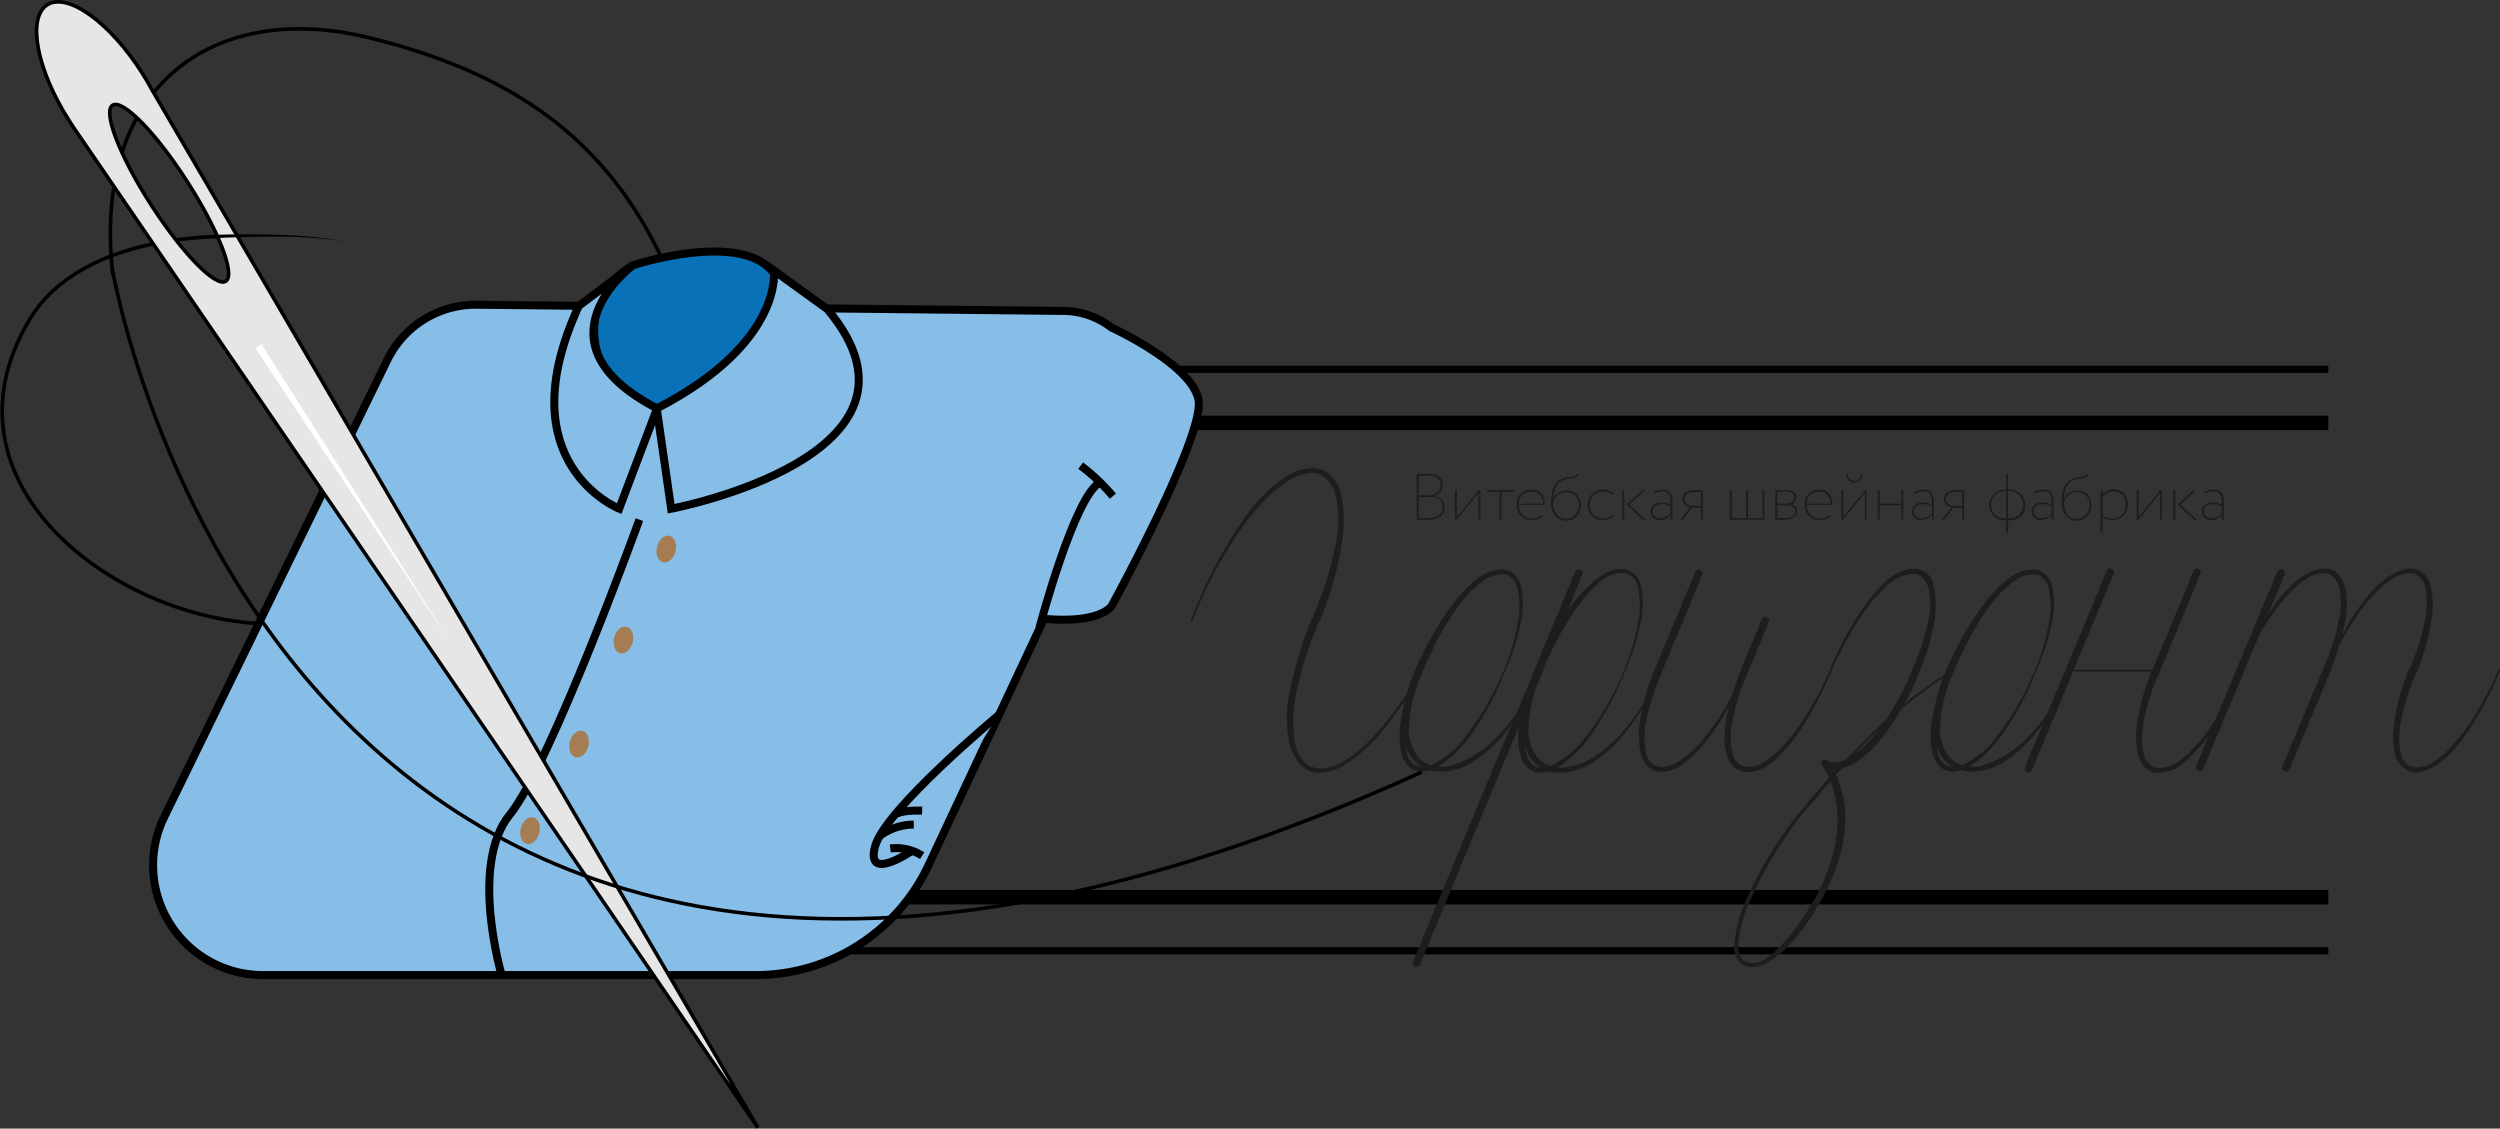 <svg id="Слой_1" data-name="Слой 1"
	xmlns="http://www.w3.org/2000/svg" viewBox="0 0 346.15 156.27">
	<rect x="0" y="0" width="346.15" height="156.27" fill="#333333" stroke="none"/>
	<defs>
		<style>.cls-1,.cls-3,.cls-4,.cls-5{fill:none;}.cls-1,.cls-3,.cls-4,.cls-5,.cls-6,.cls-7,.cls-9{stroke:#000;stroke-miterlimit:10;}.cls-1,.cls-9{stroke-width:0.5px;}.cls-2{fill:#1d1d1b;}.cls-4{stroke-width:2px;}.cls-5,.cls-6,.cls-7{stroke-width:1.11px;}.cls-6{fill:#87bee8;}.cls-7{fill:#0871b8;}.cls-8{fill:#a67c52;}.cls-9{fill:#e6e6e6;}.cls-10{fill:#fff;}</style>
	</defs>
	<path class="cls-1" d="M80,199.37c-3-26.08,13.82-38.17,35.43-32.89,22.33,5.46,35.26,16.14,42.83,35.8,8.89,23.06-31.32,43.32-53,45.26s-51.12-18.06-36.81-42c7.32-12.23,27-11.55,28.8-11.56" transform="translate(-64.37 -161.27)"/>
	<path class="cls-2" d="M260.52,226.88h1.6q2,0,2,1.56a1.51,1.51,0,0,1-1.36,1.5v0c1,.1,1.62.64,1.62,1.54,0,1.2-.88,1.76-2.23,1.76h-1.61Zm.27.25v2.71h1.42a1.77,1.77,0,0,0,1.15-.38,1.24,1.24,0,0,0,.47-1c0-.89-.57-1.34-1.72-1.34Zm0,3V233h1.34c1.25,0,2-.51,2-1.53s-.7-1.38-1.94-1.38Z" transform="translate(-64.37 -161.27)"/>
	<path class="cls-2" d="M266.09,233.22h-.26v-4.08h.26v3.71l3-3.71h.26v4.08h-.26v-3.71Z" transform="translate(-64.37 -161.27)"/>
	<path class="cls-2" d="M270.25,229.4v-.26H274v.26h-1.73v3.82H272V229.4Z" transform="translate(-64.37 -161.27)"/>
	<path class="cls-2" d="M278,232.69a1.94,1.94,0,0,1-1.48.61,2.11,2.11,0,0,1-1.54-.58,2,2,0,0,1-.6-1.54,2.15,2.15,0,0,1,.53-1.52,1.88,1.88,0,0,1,1.49-.6,1.75,1.75,0,0,1,1.82,1.83c0,.08,0,.17,0,.28h-3.54a1.76,1.76,0,0,0,1.87,1.89,1.82,1.82,0,0,0,1.38-.56ZM274.65,231H278a1.51,1.51,0,0,0-1.6-1.65A1.65,1.65,0,0,0,274.65,231Z" transform="translate(-64.37 -161.27)"/>
	<path class="cls-2" d="M282.9,227a1.09,1.09,0,0,1-.86.5,4.49,4.49,0,0,0-1.34.3c-.78.32-1.21,1.2-1.29,2.62h0a1.76,1.76,0,0,1,.73-.89,2.12,2.12,0,0,1,1.16-.34,1.89,1.89,0,0,1,1.44.57,2.28,2.28,0,0,1-.07,3,1.93,1.93,0,0,1-1.44.6,1.88,1.88,0,0,1-1.52-.66,2.73,2.73,0,0,1-.57-1.83c0-1.79.49-2.88,1.47-3.29a3.33,3.33,0,0,1,.89-.23c.65-.08,1-.13,1.24-.5Zm-3,5.52a1.62,1.62,0,0,0,1.29.58,1.66,1.66,0,0,0,1.27-.54,1.77,1.77,0,0,0,.52-1.29,1.67,1.67,0,0,0-1.75-1.83,1.79,1.79,0,0,0-1.25.44,1.75,1.75,0,0,0-.59,1A2.41,2.41,0,0,0,279.94,232.48Z" transform="translate(-64.37 -161.27)"/>
	<path class="cls-2" d="M287.86,232.64a1.92,1.92,0,0,1-1.51.66,2.12,2.12,0,0,1-1.54-.58,2.06,2.06,0,0,1-.59-1.54,2.12,2.12,0,0,1,.58-1.5,1.89,1.89,0,0,1,1.42-.62,2.18,2.18,0,0,1,1.56.5l-.13.21a2,2,0,0,0-1.39-.46,1.71,1.71,0,0,0-1.26.54,2,2,0,0,0,0,2.7,1.9,1.9,0,0,0,1.36.51,1.82,1.82,0,0,0,1.36-.59Z" transform="translate(-64.37 -161.27)"/>
	<path class="cls-2" d="M289,233.22v-4.08h.26v4.08Zm3.12-4.08-2.18,2,2.34,2.13h-.38l-2.31-2.12,2.17-2Z" transform="translate(-64.37 -161.27)"/>
	<path class="cls-2" d="M293.23,229.43a2.34,2.34,0,0,1,1.25-.37c1,0,1.47.55,1.47,1.61v2.55h-.26v-.71a1.78,1.78,0,0,1-1.51.76,1.16,1.16,0,0,1-1.27-1.17c0-.79.63-1.24,1.55-1.24a2,2,0,0,1,1.23.33c0-.23,0-.4,0-.53a2.13,2.13,0,0,0-.16-.84,1.06,1.06,0,0,0-1.07-.51,2.23,2.23,0,0,0-1.14.34Zm1.69,3.47a1.73,1.73,0,0,0,.77-.65v-.81a2,2,0,0,0-1.21-.37,1.58,1.58,0,0,0-.92.26.84.84,0,0,0-.38.75,1,1,0,0,0,1.05.94A1.88,1.88,0,0,0,294.92,232.9Z" transform="translate(-64.37 -161.27)"/>
	<path class="cls-2" d="M300.14,229.14v4.08h-.25v-1.66h-1.21l-1.31,1.66H297l1.38-1.71a1.33,1.33,0,0,1-.74-.36,1.06,1.06,0,0,1-.32-.77c0-.74.47-1.24,1.62-1.24Zm-2.2,1.92a1.09,1.09,0,0,0,.67.26h1.28v-1.93h-.95c-.9,0-1.32.4-1.32,1A.85.85,0,0,0,297.94,231.06Z" transform="translate(-64.37 -161.27)"/>
	<path class="cls-2" d="M303.89,233.22v-4.08h.25V233h2v-3.84h.26V233h2v-3.84h.25v4.08Z" transform="translate(-64.37 -161.27)"/>
	<path class="cls-2" d="M310.2,229.14h1.25c1.09,0,1.63.34,1.63,1a.93.93,0,0,1-.87.95v0c.73.1,1,.42,1,1s-.61,1.13-1.78,1.13l-.68,0h-.59Zm.26.25V231h1.24c.68,0,1.11-.35,1.11-.86s-.46-.82-1.35-.82Zm0,1.86V233h1c1,0,1.51-.3,1.51-.9s-.45-.85-1.36-.85Z" transform="translate(-64.37 -161.27)"/>
	<path class="cls-2" d="M317.87,232.69a2,2,0,0,1-1.49.61,2.11,2.11,0,0,1-1.54-.58,2,2,0,0,1-.6-1.54,2.15,2.15,0,0,1,.53-1.52,1.88,1.88,0,0,1,1.49-.6,1.75,1.75,0,0,1,1.82,1.83c0,.08,0,.17,0,.28h-3.54a1.76,1.76,0,0,0,1.87,1.89,1.82,1.82,0,0,0,1.38-.56ZM314.5,231h3.32a1.51,1.51,0,0,0-1.6-1.65A1.65,1.65,0,0,0,314.5,231Z" transform="translate(-64.37 -161.27)"/>
	<path class="cls-2" d="M319.58,233.22h-.26v-4.08h.26v3.71l3-3.71h.25v4.08h-.25v-3.71Zm.62-6.23a.87.87,0,0,0,.95.85.85.85,0,0,0,.91-.85h.23a1.07,1.07,0,0,1-1.14,1.06A1.05,1.05,0,0,1,320,227Z" transform="translate(-64.37 -161.27)"/>
	<path class="cls-2" d="M327.63,233.22v-2h-3v2h-.26v-4.08h.26V231h3v-1.88h.26v4.08Z" transform="translate(-64.37 -161.27)"/>
	<path class="cls-2" d="M329.41,229.43a2.31,2.31,0,0,1,1.25-.37c1,0,1.46.55,1.46,1.61v2.55h-.25v-.71a1.78,1.78,0,0,1-1.51.76,1.16,1.16,0,0,1-1.27-1.17c0-.79.63-1.24,1.55-1.24a2,2,0,0,1,1.23.33c0-.23,0-.4,0-.53a2.13,2.13,0,0,0-.16-.84,1.06,1.06,0,0,0-1.07-.51,2.23,2.23,0,0,0-1.14.34Zm1.69,3.47a1.79,1.79,0,0,0,.77-.65v-.81a2,2,0,0,0-1.21-.37,1.56,1.56,0,0,0-.92.26.84.84,0,0,0-.38.75,1,1,0,0,0,1.05.94A1.88,1.88,0,0,0,331.1,232.9Z" transform="translate(-64.37 -161.27)"/>
	<path class="cls-2" d="M336.32,229.14v4.08h-.25v-1.66h-1.21l-1.31,1.66h-.33l1.38-1.71a1.3,1.3,0,0,1-.74-.36,1.06,1.06,0,0,1-.32-.77c0-.74.47-1.24,1.62-1.24Zm-2.2,1.92a1.09,1.09,0,0,0,.67.26h1.28v-1.93h-.95c-.9,0-1.32.4-1.32,1A.85.85,0,0,0,334.12,231.06Z" transform="translate(-64.37 -161.27)"/>
	<path class="cls-2" d="M342.14,235V233.3H342a2.18,2.18,0,0,1-1.61-.59,2.2,2.2,0,0,1,0-3,2.12,2.12,0,0,1,1.6-.63h.17v-2.18h.26v2.18h.19a2.12,2.12,0,0,1,1.57.61,2,2,0,0,1,.62,1.51,2.06,2.06,0,0,1-.6,1.53,2.15,2.15,0,0,1-1.59.59h-.19V235Zm-1.58-2.49a2,2,0,0,0,1.45.52h.13v-3.75H342a1.87,1.87,0,0,0-1.4.54,1.78,1.78,0,0,0-.53,1.33A1.82,1.82,0,0,0,340.56,232.54Zm1.84-3.23v3.75h.15a1.92,1.92,0,0,0,1.43-.52,2,2,0,0,0,0-2.68,1.82,1.82,0,0,0-1.39-.55Z" transform="translate(-64.37 -161.27)"/>
	<path class="cls-2" d="M346,229.43a2.34,2.34,0,0,1,1.25-.37c1.05,0,1.46.55,1.46,1.61v2.55h-.25v-.71a1.78,1.78,0,0,1-1.51.76,1.16,1.16,0,0,1-1.27-1.17c0-.79.63-1.24,1.55-1.24a2,2,0,0,1,1.23.33c0-.23,0-.4,0-.53a2.13,2.13,0,0,0-.16-.84,1.06,1.06,0,0,0-1.07-.51,2.23,2.23,0,0,0-1.14.34Zm1.69,3.47a1.79,1.79,0,0,0,.77-.65v-.81a2,2,0,0,0-1.21-.37,1.56,1.56,0,0,0-.92.26.84.84,0,0,0-.38.75A1,1,0,0,0,347,233,1.88,1.88,0,0,0,347.68,232.9Z" transform="translate(-64.37 -161.27)"/>
	<path class="cls-2" d="M353.59,227a1.09,1.09,0,0,1-.86.5,4.49,4.49,0,0,0-1.34.3c-.78.32-1.21,1.2-1.29,2.62h0a1.71,1.71,0,0,1,.73-.89,2.11,2.11,0,0,1,1.15-.34,1.9,1.9,0,0,1,1.45.57,2.28,2.28,0,0,1-.07,3,1.93,1.93,0,0,1-1.44.6,1.88,1.88,0,0,1-1.52-.66,2.73,2.73,0,0,1-.57-1.83c0-1.79.49-2.88,1.47-3.29a3.33,3.33,0,0,1,.89-.23c.65-.08,1-.13,1.24-.5Zm-3,5.52a1.62,1.62,0,0,0,1.29.58,1.66,1.66,0,0,0,1.27-.54,1.77,1.77,0,0,0,.52-1.29A1.67,1.67,0,0,0,352,229.4a1.79,1.79,0,0,0-1.25.44,1.75,1.75,0,0,0-.59,1A2.41,2.41,0,0,0,350.63,232.48Z" transform="translate(-64.37 -161.27)"/>
	<path class="cls-2" d="M355.21,235v-5.89h.27v.6a2.1,2.1,0,0,1,1.56-.68,1.83,1.83,0,0,1,1.42.57,2.12,2.12,0,0,1,.52,1.49,2.23,2.23,0,0,1-.58,1.57,2,2,0,0,1-1.49.61,2.33,2.33,0,0,1-1.43-.4V235Zm.27-5v2.63a2.37,2.37,0,0,0,1.42.44,1.73,1.73,0,0,0,1.31-.54,1.92,1.92,0,0,0,.5-1.37,1.65,1.65,0,0,0-1.72-1.84A2,2,0,0,0,355.48,230Z" transform="translate(-64.37 -161.27)"/>
	<path class="cls-2" d="M360.48,233.22h-.26v-4.08h.26v3.71l3-3.71h.25v4.08h-.25v-3.71Z" transform="translate(-64.37 -161.27)"/>
	<path class="cls-2" d="M365.3,233.22v-4.08h.27v4.08Zm3.13-4.08-2.18,2,2.33,2.13h-.38l-2.3-2.12,2.17-2Z" transform="translate(-64.37 -161.27)"/>
	<path class="cls-2" d="M369.55,229.43a2.37,2.37,0,0,1,1.26-.37c1.05,0,1.46.55,1.46,1.61v2.55H372v-.71a1.78,1.78,0,0,1-1.51.76,1.16,1.16,0,0,1-1.27-1.17c0-.79.63-1.24,1.55-1.24a2.05,2.05,0,0,1,1.23.33c0-.23,0-.4,0-.53a2.13,2.13,0,0,0-.16-.84,1.06,1.06,0,0,0-1.07-.51,2.23,2.23,0,0,0-1.14.34Zm1.7,3.47a1.79,1.79,0,0,0,.77-.65v-.81a2,2,0,0,0-1.21-.37,1.56,1.56,0,0,0-.92.26.84.84,0,0,0-.38.75,1,1,0,0,0,1.05.94A1.92,1.92,0,0,0,371.25,232.9Z" transform="translate(-64.37 -161.27)"/>
	<line class="cls-3" x1="116.8" y1="51.14" x2="322.38" y2="51.14"/>
	<line class="cls-4" x1="116.8" y1="58.55" x2="322.38" y2="58.55"/>
	<line class="cls-3" x1="322.38" y1="131.64" x2="116.8" y2="131.64"/>
	<line class="cls-4" x1="322.38" y1="124.23" x2="116.8" y2="124.23"/>
	<path class="cls-5" d="M82.66,190" transform="translate(-64.37 -161.27)"/>
	<path class="cls-6" d="M81.91,182.62" transform="translate(-64.37 -161.27)"/>
	<path class="cls-6" d="M230.31,216.61c-.95-4.91-12.07-10-12.07-10h0a10.94,10.94,0,0,0-6.61-2.29l-81.29-.86A13.63,13.63,0,0,0,118,211.12L87.11,274.39a15.22,15.22,0,0,0,13.68,21.89H169a26.43,26.43,0,0,0,23.93-15.21l16-34.12c8,.71,9.38-1.83,9.38-1.83S231.25,221.52,230.31,216.61Z" transform="translate(-64.37 -161.27)"/>
	<path class="cls-7" d="M152,198s14.4-4.72,19.21.71S163,218.85,155.3,217.83C147,216.75,142.42,203.61,152,198Z" transform="translate(-64.37 -161.27)"/>
	<path class="cls-6" d="M171.52,198.72s1.44,10-16.22,19.11l2,13.88s38.71-7.33,21.62-27.64Z" transform="translate(-64.37 -161.27)"/>
	<path class="cls-6" d="M152,198s-14.3,10.67,3.35,19.82l-5.25,13.88s-15.7-6.24-5.58-28.08Z" transform="translate(-64.37 -161.27)"/>
	<path class="cls-6" d="M208.3,248.15s4.92-18.56,8.46-20.12" transform="translate(-64.37 -161.27)"/>
	<path class="cls-6" d="M214,225.74a27.11,27.11,0,0,1,4.46,4.23" transform="translate(-64.37 -161.27)"/>
	<path class="cls-6" d="M202.6,260.32s-15.65,13-17.06,18.12,5.09.64,5.09.64" transform="translate(-64.37 -161.27)"/>
	<path class="cls-6" d="M187.64,278.75a6.65,6.65,0,0,1,4.41,1" transform="translate(-64.37 -161.27)"/>
	<path class="cls-6" d="M186.19,277a8,8,0,0,1,4.7-1.56" transform="translate(-64.37 -161.27)"/>
	<path class="cls-6" d="M188.29,274.06s.74-.65,3.76-.55" transform="translate(-64.37 -161.27)"/>
	<path class="cls-6" d="M152.9,233.22s-12.28,33.9-17.94,40.84-1.13,22.22-1.13,22.22" transform="translate(-64.37 -161.27)"/>
	<ellipse class="cls-8" cx="156.63" cy="237.28" rx="1.89" ry="1.32" transform="translate(-175.95 170.36) rotate(-75.95)"/>
	<ellipse class="cls-8" cx="150.68" cy="249.88" rx="1.89" ry="1.32" transform="translate(-192.67 174.13) rotate(-75.95)"/>
	<ellipse class="cls-8" cx="144.54" cy="264.28" rx="1.89" ry="1.32" transform="translate(-211.29 179.08) rotate(-75.95)"/>
	<ellipse class="cls-8" cx="137.75" cy="276.27" rx="1.89" ry="1.32" transform="translate(-228.06 181.57) rotate(-75.95)"/>
	<path class="cls-9" d="M70.92,161.93c-2.83,1.79-1.49,8.95,3,16Q74.58,179,75.3,180l94,137.4L85.37,173.64c-.39-.72-.8-1.44-1.26-2.17C79.65,164.42,73.74,160.15,70.92,161.93ZM90.3,186.42c4.33,6.73,6.72,12.9,5.33,13.79s-6-3.84-10.34-10.57-6.72-12.91-5.33-13.8S86,179.69,90.3,186.42Z" transform="translate(-64.37 -161.27)"/>
	<path class="cls-2" d="M247.07,247.35H247a49.12,49.12,0,0,0-3.16,10,18.18,18.18,0,0,0-.18,6.71,6,6,0,0,0,1.15,2.52,2.93,2.93,0,0,0,2.43,1.06,5.82,5.82,0,0,0,2.73-.73,14.19,14.19,0,0,0,2.77-1.91,25.66,25.66,0,0,0,2.64-2.67c.85-1,1.64-2,2.37-3s1.37-1.95,1.94-2.88,1-1.72,1.4-2.37a.24.24,0,0,1,.18-.06q.12.12.06.18c-.37.69-.84,1.52-1.43,2.49s-1.24,2-2,3-1.52,2.08-2.37,3.09a22,22,0,0,1-2.67,2.7,15.43,15.43,0,0,1-2.86,2,6.32,6.32,0,0,1-2.91.76,3.39,3.39,0,0,1-2.76-1.22,7.26,7.26,0,0,1-1.43-2.79,17.36,17.36,0,0,1,0-6.92A51.81,51.81,0,0,1,246,247a48.2,48.2,0,0,0,3.28-10.23,16.71,16.71,0,0,0,.06-6.77,5.34,5.34,0,0,0-1.13-2.24,2.8,2.8,0,0,0-2.27-1,3.77,3.77,0,0,0-.91.13c-.33.08-.67.18-1,.3q-3.15,1.27-7,6.19a58.1,58.1,0,0,0-7.53,13.85s-.06.06-.18.06a.24.24,0,0,1-.06-.18c.36-.93.85-2.1,1.45-3.5s1.33-2.87,2.16-4.43,1.75-3.12,2.76-4.67a31.45,31.45,0,0,1,3.22-4.19,18.4,18.4,0,0,1,3.52-3A6.74,6.74,0,0,1,246,226.1a3.51,3.51,0,0,1,2.64,1,5.92,5.92,0,0,1,1.43,2.61,19,19,0,0,1,.06,7A47.71,47.71,0,0,1,247.07,247.35Z" transform="translate(-64.37 -161.27)"/>
	<path class="cls-2" d="M260.37,253.91c.4-.93,1-2.18,1.82-3.74a38.18,38.18,0,0,1,2.82-4.58,21.8,21.8,0,0,1,3.49-3.86,5.85,5.85,0,0,1,3.77-1.61,2.62,2.62,0,0,1,.57.06,2.8,2.8,0,0,1,.58.19,3.06,3.06,0,0,1,1.58,2.18,11.31,11.31,0,0,1,0,4.62,30.27,30.27,0,0,1-2.22,7,38.62,38.62,0,0,1-4.7,8.77,17,17,0,0,1-4.53,4.47,4.48,4.48,0,0,0,2.07-.25,14.67,14.67,0,0,0,6.16-4,28.28,28.28,0,0,0,5.8-9.14.13.13,0,0,1,.24.12,37.74,37.74,0,0,1-2.15,4.37,28.71,28.71,0,0,1-3.19,4.56,19.2,19.2,0,0,1-4,3.58,8.42,8.42,0,0,1-4.7,1.46,5,5,0,0,1-1.4-.19,3.79,3.79,0,0,1-1.15.19,2.43,2.43,0,0,1-1.79-.7,4,4,0,0,1-1-1.73,11.8,11.8,0,0,1-.12-4.56,30.77,30.77,0,0,1,1.95-7A.35.35,0,0,0,260.37,253.91Zm.06,13.36a1.73,1.73,0,0,0,.79.18,5,5,0,0,1-2.25-3.1c0,.2.07.41.09.61s.05.4.09.61A2.35,2.35,0,0,0,260.43,267.27Zm.91-12.94a20.19,20.19,0,0,0-1.88,7.47,6.19,6.19,0,0,0,1.39,4.43,5,5,0,0,0,1.64,1,.25.25,0,0,1,.18-.07,13,13,0,0,0,4.74-4.06,40.28,40.28,0,0,0,5.16-9,30.88,30.88,0,0,0,2-6.92,11,11,0,0,0-.1-4.5,2.69,2.69,0,0,0-1.33-1.76,2.12,2.12,0,0,0-.85-.12,4.29,4.29,0,0,0-2.34.76,12.11,12.11,0,0,0-2.31,2,20.88,20.88,0,0,0-2.12,2.74c-.67,1-1.28,2-1.82,3s-1,2-1.43,2.86S261.58,253.77,261.34,254.33Z" transform="translate(-64.37 -161.27)"/>
	<path class="cls-2" d="M276.88,253.91l5.59-13.48a.53.53,0,0,1,.73-.25c.32.09.4.31.24.67l-1.94,4.8c.36-.49.82-1.05,1.36-1.7a19.51,19.51,0,0,1,1.79-1.85,10.23,10.23,0,0,1,2-1.46,4.3,4.3,0,0,1,2.09-.58,2.63,2.63,0,0,1,1.22.25,2.86,2.86,0,0,1,1.64,2.12,11.62,11.62,0,0,1,0,4.68,32.26,32.26,0,0,1-2.22,7.1,41.12,41.12,0,0,1-4.77,8.87,16.51,16.51,0,0,1-4.58,4.49,9,9,0,0,0,4.74-1.34,18.22,18.22,0,0,0,4-3.34,24.6,24.6,0,0,0,3.19-4.37,41.1,41.1,0,0,0,2.22-4.37q.12-.12.18-.12a.24.24,0,0,1,.06.18,35.54,35.54,0,0,1-2.19,4.37,31.5,31.5,0,0,1-3.21,4.59,19,19,0,0,1-4,3.61,8.45,8.45,0,0,1-4.71,1.46,5.55,5.55,0,0,1-1.45-.19,3.8,3.8,0,0,1-1.16.19,3.21,3.21,0,0,1-1.09-.19,3.15,3.15,0,0,1-1.7-2.18,8.25,8.25,0,0,1-.31-1.76,15.24,15.24,0,0,1,.07-2.19l-8.08,19.37v.06L261,294.77a.5.5,0,0,1-.72.31c-.33-.17-.41-.39-.25-.67l11.17-27L276.88,254v-.06a50,50,0,0,1,2.25-4.62,30.2,30.2,0,0,1,2.37-3.64l-3.28,7.77-.37.91v.06h-.06v.06l-.06.06h-.06v.06h-.06a.21.21,0,0,1-.18.07h-.06a1.56,1.56,0,0,1-.37-.13l-.12-.12v-.06s0-.06,0-.06,0,0,0-.12V254l.06-.06v-.12h.06c0-.08.07-.13.09-.13s.05,0,.09-.06a.13.13,0,0,0,.1,0,.12.12,0,0,1,.09,0h.24v.06h.12v.06h.06v.07h.06v.06h.06V254h.06v.06a.24.24,0,0,1-.06.18v.12h-.06v.06l-.06.06h-.06v.06h-.06a.21.21,0,0,1-.18.07h-.06a1.56,1.56,0,0,1-.37-.13l-.12-.12v-.06s0-.06,0-.06,0,0,0-.12V254l.06-.06v-.06q.06-.12.12-.12v-.07l.12-.06h.07l.06-.06h.3v.06h.12v.06h.06v.07h.06v.06a.05.05,0,0,1,.06.06V254a.17.17,0,0,1,.06.12v.06h-.06v.18a1,1,0,0,0-.15.34,1,1,0,0,1-.15.33l-2.43,5.77a22.36,22.36,0,0,1,.52-3.13,22.58,22.58,0,0,1,1.24-3.73v-.12h.06a.05.05,0,0,1,.06-.06v-.07l.12-.06h.07a.67.67,0,0,1,.3-.06h.06v.06h.12v.06h.06v.07h.06a.05.05,0,0,0,.06.06V254h.06v.12a.24.24,0,0,0-.06.18l-.18.37A19.35,19.35,0,0,0,276,262a6.23,6.23,0,0,0,1.4,4.31,3.76,3.76,0,0,0,1.64,1,.24.24,0,0,0,.18-.06,13.64,13.64,0,0,0,4.8-4.07,38.24,38.24,0,0,0,5.22-9.11,31.72,31.72,0,0,0,2-7,11.38,11.38,0,0,0-.09-4.53,2.31,2.31,0,0,0-1.34-1.76,1.87,1.87,0,0,0-.85-.18,5.07,5.07,0,0,0-3.37,1.52,21.07,21.07,0,0,0-3.12,3.61,36.21,36.21,0,0,0-2.55,4.25c-.73,1.44-1.28,2.56-1.64,3.37l-.37.91v.06a1.56,1.56,0,0,0-.18.31l-.12.36a33.82,33.82,0,0,0-1.7,5.44,14.39,14.39,0,0,0-.36,4v-.06a9.53,9.53,0,0,1-.37-3.58l-.42,1.09a27.09,27.09,0,0,1,.69-3.58A37.24,37.24,0,0,1,276.88,253.91Zm.85,13.66a5.08,5.08,0,0,1-2.24-3.1,4.51,4.51,0,0,0,.54,2A1.81,1.81,0,0,0,277.73,267.57Z" transform="translate(-64.37 -161.27)"/>
	<path class="cls-2" d="M299.1,240.43c.17-.33.39-.41.67-.25s.47.35.31.67l-5.59,13.42v.06a32.87,32.87,0,0,0-2.19,6.8,10.22,10.22,0,0,0,0,4.44,2.35,2.35,0,0,0,1.28,1.7,2.31,2.31,0,0,0,.91.18,3.78,3.78,0,0,0,1.34-.25,12,12,0,0,0,4-3.15,31.57,31.57,0,0,0,4.41-6.62c.16-.57.34-1.13.54-1.7s.43-1.18.67-1.82l2.85-6.87c.16-.36.39-.46.67-.3s.47.35.31.67l-2.86,6.86a32,32,0,0,0-2.18,6.83,10,10,0,0,0,0,4.47,2.32,2.32,0,0,0,1.27,1.7,2.62,2.62,0,0,0,.91.18,4.29,4.29,0,0,0,2.34-.76,13.07,13.07,0,0,0,2.31-1.94,24.33,24.33,0,0,0,2.18-2.68c.71-1,1.35-2,1.91-2.94s1.08-1.9,1.52-2.79.79-1.62,1-2.19a.21.21,0,0,1,.19-.12.24.24,0,0,1,.06.18c-.37.93-.94,2.19-1.73,3.76a39.54,39.54,0,0,1-2.74,4.65,20.76,20.76,0,0,1-3.4,3.92,5.66,5.66,0,0,1-3.73,1.64,2.41,2.41,0,0,1-1.15-.25,3.05,3.05,0,0,1-1.7-2.18q-.8-2.37.3-6.74a26.8,26.8,0,0,1-1.55,2.64,30,30,0,0,1-2.24,3,14.85,14.85,0,0,1-2.68,2.49,4.88,4.88,0,0,1-2.88,1,2.51,2.51,0,0,1-1.85-.7,3.93,3.93,0,0,1-1-1.73,12.21,12.21,0,0,1-.13-4.68,29.65,29.65,0,0,1,2.07-7.16Z" transform="translate(-64.37 -161.27)"/>
	<path class="cls-2" d="M316.71,266.6a.45.45,0,0,1,.61,0,1.94,1.94,0,0,0,1,.24,3.78,3.78,0,0,0,1.58-.36c.93-1,1.86-1.93,2.79-2.86s1.89-1.84,2.86-2.73c.6-.93,1.22-2,1.85-3.13a36.61,36.61,0,0,0,1.79-3.85,32.87,32.87,0,0,0,2.19-6.8,10.22,10.22,0,0,0,0-4.44,3.77,3.77,0,0,0-.76-1.36,1.74,1.74,0,0,0-1.37-.58,5.38,5.38,0,0,0-3.55,1.61,21.53,21.53,0,0,0-3.31,3.79,41.48,41.48,0,0,0-2.7,4.47c-.79,1.52-1.37,2.7-1.73,3.55q0,.24-.18.06s-.07-.06-.07-.18c.37-.93.94-2.18,1.74-3.74a41.56,41.56,0,0,1,2.73-4.61,21.62,21.62,0,0,1,3.4-4,5.61,5.61,0,0,1,3.73-1.67,2.7,2.7,0,0,1,2.8,2.37,12.67,12.67,0,0,1,.12,4.71,29.73,29.73,0,0,1-2.07,7.13v.06c-.32.81-.67,1.58-1,2.31s-.73,1.44-1.09,2.12a59.07,59.07,0,0,1,6.68-4.73.24.24,0,0,1,.18.06s0,.1-.06.18c-1.22.73-2.43,1.54-3.65,2.43s-2.42,1.84-3.64,2.85c-.4.73-.9,1.53-1.49,2.4a21.92,21.92,0,0,1-1.94,2.49,14.72,14.72,0,0,1-2.28,2.07,7.93,7.93,0,0,1-2.55,1.24,5.44,5.44,0,0,1-.36.43,5.5,5.5,0,0,0-.37.42,14.21,14.21,0,0,1,1.07,3.52,16.12,16.12,0,0,1,.15,4.07,19.89,19.89,0,0,1-.88,4.31,28.76,28.76,0,0,1-1.76,4.28,38.81,38.81,0,0,1-2.37,4,25.24,25.24,0,0,1-2.76,3.46,13.34,13.34,0,0,1-2.61,2.16,4.74,4.74,0,0,1-2.37.82,2.47,2.47,0,0,1-1.82-.67,3.32,3.32,0,0,1-.73-2.67,20.31,20.31,0,0,1,2-6.74,53.52,53.52,0,0,1,5.13-8.87c.85-1.17,1.8-2.39,2.86-3.64s2.1-2.47,3.15-3.64a13.72,13.72,0,0,0-1-1.7A.47.47,0,0,1,316.71,266.6Zm1.1,2.85c-1,1.17-2,2.37-3.07,3.58s-1.95,2.41-2.76,3.59a54.73,54.73,0,0,0-5,8.71,19.9,19.9,0,0,0-1.95,6.65,5.26,5.26,0,0,0,.16,1.27,1.65,1.65,0,0,0,.51.91,1.26,1.26,0,0,0,.67.34,3.83,3.83,0,0,0,.79.09,4.06,4.06,0,0,0,2.46-1.15,20.34,20.34,0,0,0,2.64-2.74,32.33,32.33,0,0,0,2.28-3.18c.66-1.08,1.16-1.9,1.48-2.46a29.41,29.41,0,0,0,1.89-4.68,22.19,22.19,0,0,0,.85-4.25A15.09,15.09,0,0,0,317.81,269.45Zm.48-1.27a.84.84,0,0,0,.15-.19.32.32,0,0,1,.15-.12h-.42a.53.53,0,0,1,.06.15A.54.54,0,0,0,318.29,268.18Zm6.13-5.77q-1.64,1.51-3.27,3.28a12,12,0,0,0,1.6-1.37A19.33,19.33,0,0,0,324.42,262.41Z" transform="translate(-64.37 -161.27)"/>
	<path class="cls-2" d="M333.9,253.91c.4-.93,1-2.18,1.82-3.74a38.18,38.18,0,0,1,2.82-4.58,21.8,21.8,0,0,1,3.49-3.86,5.85,5.85,0,0,1,3.77-1.61,2.78,2.78,0,0,1,.58.06,2.93,2.93,0,0,1,.57.19,3.06,3.06,0,0,1,1.58,2.18,11.31,11.31,0,0,1,0,4.62,30.27,30.27,0,0,1-2.22,7,38.62,38.62,0,0,1-4.7,8.77,17,17,0,0,1-4.53,4.47,4.48,4.48,0,0,0,2.07-.25,14.67,14.67,0,0,0,6.16-4,28.28,28.28,0,0,0,5.8-9.14.13.13,0,0,1,.24.12,37.74,37.74,0,0,1-2.15,4.37,28.71,28.71,0,0,1-3.19,4.56,19.2,19.2,0,0,1-4,3.58,8.42,8.42,0,0,1-4.7,1.46,4.93,4.93,0,0,1-1.4-.19,3.79,3.79,0,0,1-1.15.19,2.43,2.43,0,0,1-1.79-.7,4,4,0,0,1-1-1.73,11.8,11.8,0,0,1-.12-4.56,31.2,31.2,0,0,1,1.94-7A.32.32,0,0,0,333.9,253.91Zm.06,13.36a1.73,1.73,0,0,0,.79.18,5,5,0,0,1-2.25-3.1c0,.2.07.41.09.61s.05.4.09.61A2.33,2.33,0,0,0,334,267.27Zm.91-12.94A20.19,20.19,0,0,0,333,261.8a6.19,6.19,0,0,0,1.39,4.43,5,5,0,0,0,1.64,1,.25.25,0,0,1,.18-.07,13,13,0,0,0,4.74-4.06,40.28,40.28,0,0,0,5.16-9,30.27,30.27,0,0,0,2-6.92,10.89,10.89,0,0,0-.09-4.5,2.72,2.72,0,0,0-1.33-1.76,2.15,2.15,0,0,0-.85-.12,4.29,4.29,0,0,0-2.34.76,12.11,12.11,0,0,0-2.31,2,20.88,20.88,0,0,0-2.12,2.74c-.67,1-1.28,2-1.82,3s-1,2-1.43,2.86S335.11,253.77,334.87,254.33Z" transform="translate(-64.37 -161.27)"/>
	<path class="cls-2" d="M368.08,240.37a.46.46,0,0,1,.27-.34.4.4,0,0,1,.4,0c.32.16.42.39.3.67l-5.64,13.6a28.67,28.67,0,0,0-2.22,6.86,10.56,10.56,0,0,0,0,4.5,2.52,2.52,0,0,0,1.27,1.76,2.1,2.1,0,0,0,.92.18,4.37,4.37,0,0,0,2.39-.76,12.5,12.5,0,0,0,2.34-2,23,23,0,0,0,2.19-2.7c.69-1,1.32-2,1.91-3s1.1-2,1.55-2.85.79-1.62,1-2.19A.19.19,0,0,1,375,254a.24.24,0,0,1,.06.18c-.36.93-.94,2.2-1.73,3.79a35.21,35.21,0,0,1-2.79,4.68,24,24,0,0,1-3.46,3.95,5.69,5.69,0,0,1-3.8,1.67,3.5,3.5,0,0,1-1.09-.18,3.44,3.44,0,0,1-1.76-2.25,12,12,0,0,1-.12-4.59,31.29,31.29,0,0,1,1.94-7H351.38v.06l-5.64,13.54c-.17.37-.39.47-.67.31a.51.51,0,0,1-.31-.73l11.3-27.08c.16-.37.38-.47.67-.31s.46.35.3.67L351.5,254h10.87v-.06h.06Z" transform="translate(-64.37 -161.27)"/>
	<path class="cls-2" d="M379.68,240.43c.12-.33.36-.43.73-.31a.51.51,0,0,1,.3.67l-2.37,5.71a20.86,20.86,0,0,1,3.16-4.07,9.35,9.35,0,0,1,3-2.06,4.08,4.08,0,0,1,1.64-.37,2.57,2.57,0,0,1,1.86.67,3.76,3.76,0,0,1,1,1.7q.78,2.43-.3,6.8a28.32,28.32,0,0,1,4-5.95,10.83,10.83,0,0,1,3.74-2.85,4,4,0,0,1,1.64-.37,2.57,2.57,0,0,1,1.85.67,3.76,3.76,0,0,1,1,1.7,12.49,12.49,0,0,1,.09,4.74,32.71,32.71,0,0,1-2,7.22h-.06a30.17,30.17,0,0,0-2.16,6.83,10.59,10.59,0,0,0,0,4.47,2.33,2.33,0,0,0,1.28,1.7,2.58,2.58,0,0,0,.91.18,4.29,4.29,0,0,0,2.34-.76,13,13,0,0,0,2.3-1.94,24.38,24.38,0,0,0,2.19-2.68,35.31,35.31,0,0,0,1.91-3c.57-1,1.07-1.93,1.52-2.82s.79-1.62,1-2.19a.19.19,0,0,1,.18-.12.24.24,0,0,1,.06.18c-.24.61-.58,1.39-1,2.34s-1,1.94-1.55,3-1.22,2.07-1.91,3.1a20.93,20.93,0,0,1-2.22,2.79,13.12,13.12,0,0,1-2.42,2,4.72,4.72,0,0,1-2.52.79,2.13,2.13,0,0,1-1.1-.25,3.21,3.21,0,0,1-1.76-2.18,12.14,12.14,0,0,1-.09-4.68,32.26,32.26,0,0,1,2-7.22H398a30.59,30.59,0,0,0,2.15-6.83,10.59,10.59,0,0,0,0-4.47,2.36,2.36,0,0,0-1.27-1.76,1.93,1.93,0,0,0-.85-.18,4.84,4.84,0,0,0-3,1.18,18.33,18.33,0,0,0-2.85,2.8,27.2,27.2,0,0,0-2.37,3.31c-.69,1.13-1.22,2.06-1.58,2.79-.16.57-.34,1.14-.55,1.73s-.42,1.2-.66,1.85l-5.65,13.48c-.16.32-.39.41-.67.24s-.47-.3-.3-.66l5.64-13.48a31.53,31.53,0,0,0,2.19-6.83,10.35,10.35,0,0,0,0-4.47,3.34,3.34,0,0,0-.76-1.39,1.77,1.77,0,0,0-1.37-.55,4.52,4.52,0,0,0-2.61.94,14.85,14.85,0,0,0-2.52,2.28,27.72,27.72,0,0,0-2.15,2.76c-.65.95-1.16,1.73-1.52,2.34l-7.89,18.82c-.08.32-.31.41-.67.24s-.39-.3-.3-.66Z" transform="translate(-64.37 -161.27)"/>
	<path class="cls-1" d="M79.83,198s23,142.09,181.39,70.17" transform="translate(-64.37 -161.27)"/>
	<path d="M93.91,193.79c3-.1,6.08-.1,9.12,0a59.83,59.83,0,0,1,9.06.92,59.9,59.9,0,0,0-9.07-.67c-3,0-6.07.05-9.09.22Z" transform="translate(-64.37 -161.27)"/>
	<polygon class="cls-10" points="36.2 47.66 62.16 88.61 35.36 48.2 36.2 47.66"/>
</svg>